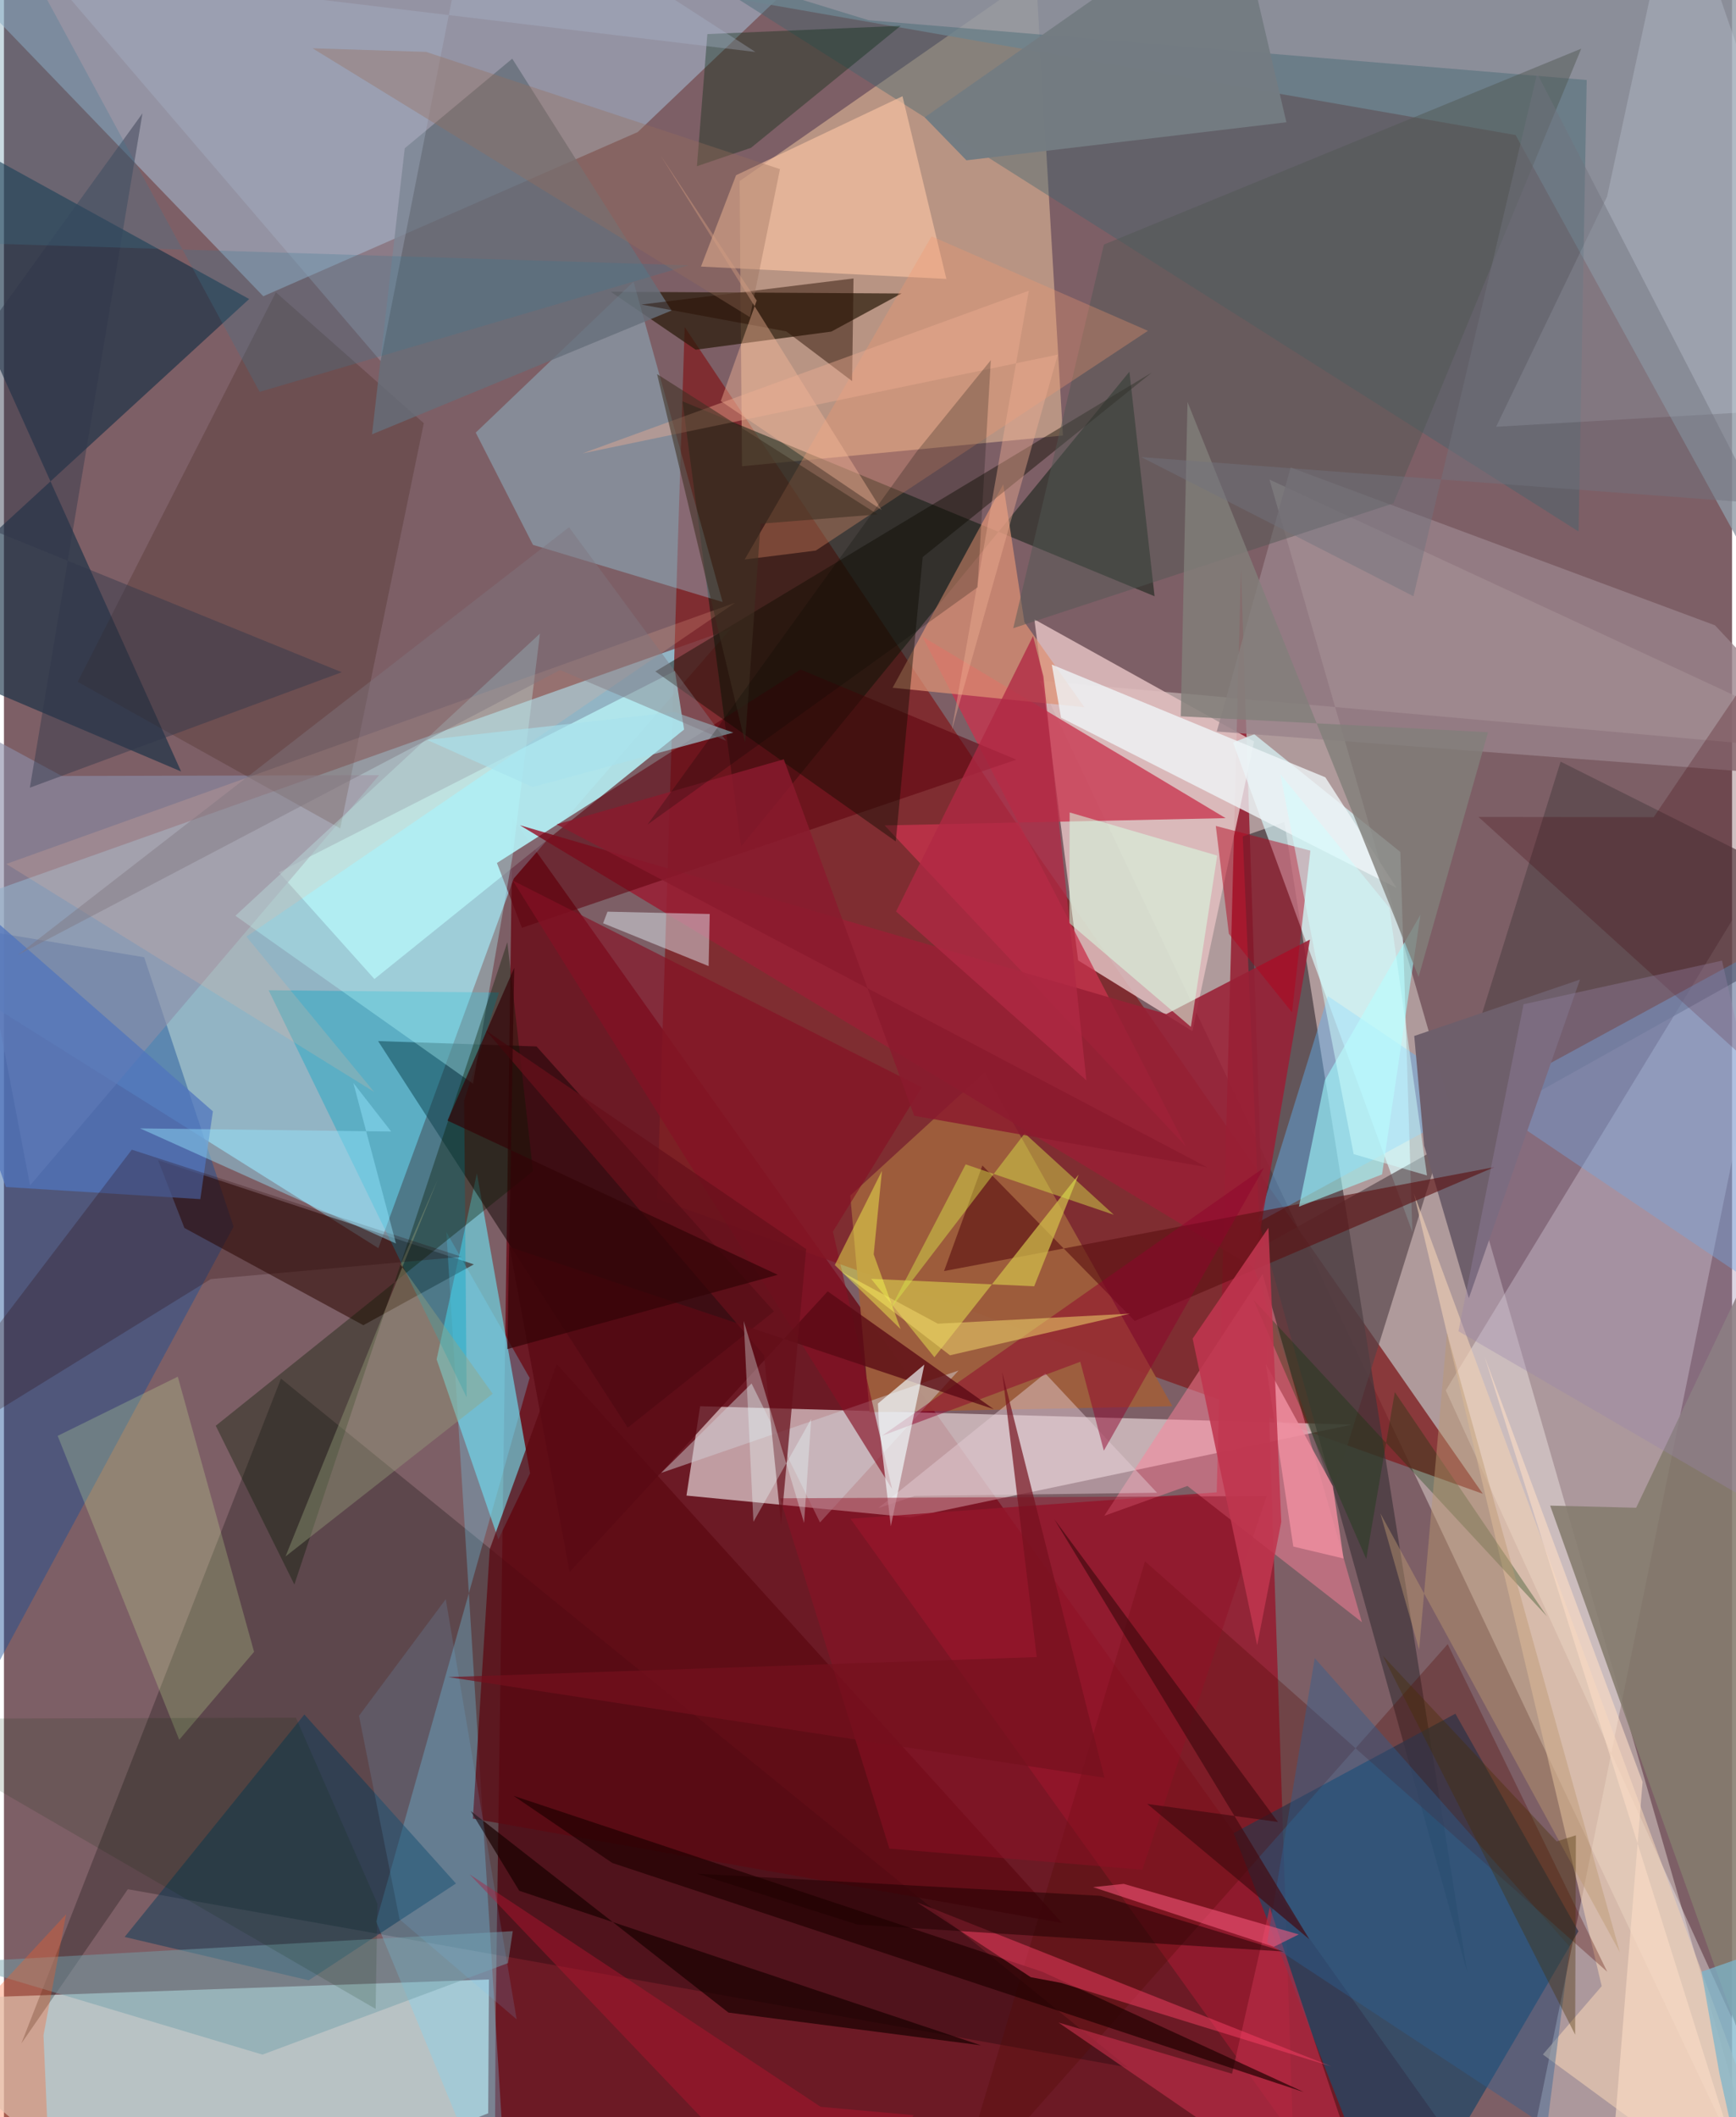 <svg xmlns="http://www.w3.org/2000/svg" width="228" height="278" viewBox="0 0 836 1024"><path fill="#7d5f66" d="M0 0h836v1024H0z"/><path fill="#680a16" fill-opacity=".816" d="M246.052 395.716L737.072 1086H237.305l.553-109.63z"/><path fill="#a0e8fe" fill-opacity=".616" d="M-62 451.057l243.134 152.64 65.508-178.81 104.812-120.66z"/><path fill="#bfaead" fill-opacity=".753" d="M500.96 329.235L858.803 1086 612.216 231.94 898 364.602z"/><path fill="#7f2224" fill-opacity=".808" d="M316.059 579.868l13.24-421.72L500.975 414.9l214.448 307.591z"/><path fill="#e0cccf" fill-opacity=".729" d="M336.786 680.144l315.252 8.912-213.515 44.852-108.34-10.544z"/><path fill="#d4f1f2" fill-opacity=".675" d="M234.258 1022.112L74.307 1086-62 967.867l296.61-10.452z"/><path fill="#fbf6f6" fill-opacity=".38" d="M886.048 1086L697.522 672.473l174.06-285.728L729.067 1086z"/><path fill="#a9c2d8" fill-opacity=".533" d="M426.554-50.563L306.594 63.882 125.46 143.289-62-51.442z"/><path fill="#fbd1a3" fill-opacity=".471" d="M357.036 225.51l155.274-14.854-13.087-222.933-143.335 99.862z"/><path fill="#8f9aa5" fill-opacity=".808" d="M898 368.896L854.191-62 141.395-37.782 731.296 65.324z"/><path fill="#961b2f" fill-opacity=".843" d="M598.422 275.698l-11.732 446.09-177.16 12.764 214.133 298.534z"/><path fill="#e0bdbe" fill-opacity=".871" d="M498.497 299.577l106.292 59.055-29.86 140.076-55.262-34.199z"/><path fill="#3e343b" fill-opacity=".675" d="M607.36 591.943l-8.058-187.373 20.12-6.983 88.426 556.204z"/><path fill-opacity=".255" d="M8.418 988.341l51.525-74.595 483.777 86.198-409.702-333.165z"/><path fill="#254765" fill-opacity=".776" d="M672.592 1086l89.082-151.92-59.513-105.225-107.308 57.782z"/><path fill="#00180a" fill-opacity=".482" d="M356.627 409.379L544.46 179.786l12.174 108.603-228.36-94.278z"/><path fill="#112c43" fill-opacity=".616" d="M85.698 373.135L-62 310.373l180.626-165.75L-62 45.184z"/><path fill="#dbfbff" fill-opacity=".671" d="M594.593 359.131L681.355 595.9l-5.829-183.844-70.642-56.933z"/><path fill="#6fd1df" fill-opacity=".706" d="M239.177 744.563l-29.862-87.086 19.48-89.963 25.718 145.065z"/><path fill="#b2e8ed" fill-opacity=".929" d="M132.996 421.916l191.588-97.404 4.443 28.34-149.809 120.665z"/><path fill="#184f97" fill-opacity=".439" d="M-42.868 878.897l38.62-427.86 72.072 11.95 43.262 130.295z"/><path fill="#c8334d" fill-opacity=".769" d="M444.28 307.86l127.349 246.43-145.596-155.07 164.978-3.515z"/><path fill="#0e0002" fill-opacity=".486" d="M372.527 634.257l-114.89-128.131-76.642-2.595 120.768 186.973z"/><path fill="#281a09" fill-opacity=".702" d="M400.282 160.37l33.92-18.42-140.641-.84 41.08 28.032z"/><path fill="#9be6fe" fill-opacity=".325" d="M304.573 136.226l43.096 154.95-91.749-27.65-27.687-54.286z"/><path fill="#9e5f3c" fill-opacity=".953" d="M409.417 578.238l9.374 104.84 146.41-2.955-90.744-161.467z"/><path fill="#2c0701" fill-opacity=".537" d="M227.331 611.534l-53.47 29.423-86.558-47.026-12.771-32.803z"/><path fill="#544347" fill-opacity=".647" d="M753.065 368.383L898 440.961 602.335 606.5l40.497 115.258z"/><path fill="#5fb8fb" fill-opacity=".42" d="M872.329 638.293L640.5 481.787 606.565 591.3l288.587-157.158z"/><path fill="#991f35" fill-opacity=".871" d="M562.327 490.469l-312.715-91.324 355.034 214.09 27.158-158.809z"/><path fill="#3c656e" fill-opacity=".392" d="M765.696 38.69l-3.935 218.392L326.966-18.299l91.306 28.08z"/><path fill="#72ddff" fill-opacity=".282" d="M244.549 1086L214.02 595.892l40.28 70.56-74.25 262.984z"/><path fill="#eecfb3" fill-opacity=".635" d="M744.486 993.687L870.26 1086 682.04 577.15l90.908 383.479z"/><path fill="#00a3c4" fill-opacity=".373" d="M128.042 478.938l111.391 1.137-16.793 52.219 1.202 143.58z"/><path fill="#ff829a" fill-opacity=".475" d="M656.95 784.6l-84.427-65.895-40.229 14.442 76.604-116.897z"/><path fill="#8c8ea9" fill-opacity=".624" d="M-31.33 343.162l43.96 230.185L181.492 374.93l-153.485.395z"/><path fill="#dd9174" fill-opacity=".722" d="M522.672 342.057l-29.018-41.204-10.224-66.606-53.512 98.4z"/><path fill="#003959" fill-opacity=".467" d="M145.334 829.255l73.322 81.729-71.218 46.822-89.05-20.966z"/><path fill="#5e020d" fill-opacity=".553" d="M250.574 448.75l-12.096-31.346 146.878-93.589 104.434 43.603z"/><path fill="#9a838b" fill-opacity=".788" d="M622.467 226.086L586.72 353.81 898 377.378l-70.262-74.936z"/><path fill="#fec7a6" fill-opacity=".612" d="M434.684 46.543l21.225 88.36-118.707-5.972 16.973-44.186z"/><path fill="#6e5f6b" fill-opacity=".992" d="M762.444 473.783l-53.766 154.09-21.661-73.825-4.758-52.985z"/><path fill="#321606" fill-opacity=".212" d="M162.666 400.643L35.672 329.794l95.875-188.415 71.562 63.3z"/><path fill="#666f7a" fill-opacity=".804" d="M178.063 210.071L193.89 71.724l52.009-43.342 77.078 121.81z"/><path fill="#530a04" fill-opacity=".314" d="M552.008 755.139l223.603 198.523-77.168-158.453-239.263 270.258z"/><path fill="#0f0d00" fill-opacity=".435" d="M431.43 406.966l13.03-137.53 110.784-89.212-240.128 144.52z"/><path fill="#d9ffa2" fill-opacity=".224" d="M25.976 694.473l58.12-28.628 36.903 133.083-36.214 42.537z"/><path fill="#e7f1ff" fill-opacity=".192" d="M775.53 95.1L809.377-62 898 196.19l-176.132 10.223z"/><path fill="#f0f6f8" fill-opacity=".78" d="M673.684 429.437L511.388 347.14l-4.47-25.712 132.341 54.532z"/><path fill="#b4feff" fill-opacity=".345" d="M226.903 524.138l19.266-110.687 13.136-107.017L111.98 442.922z"/><path fill="#5d0812" fill-opacity=".749" d="M511.92 930.082L267.41 659.78l-32.389 89.481-8.17 130.334z"/><path fill="#d1cfd6" fill-opacity=".478" d="M361.669 669.136l33.11 67.22 67.038-73.487-143.878 49.523z"/><path fill="#081b00" fill-opacity=".361" d="M102.459 689.595l38.036 76.792 103.027-310.703 12.421 110.78z"/><path fill="#515753" fill-opacity=".475" d="M488.261 303.848l43.87-185.564 230.928-94.758-90.884 219.929z"/><path fill="#5074bd" fill-opacity=".741" d="M-62 394.74l163.072 142.77-6.082 42.478-94.063-5.884z"/><path fill="#857c6e" fill-opacity=".882" d="M748.007 728.218l41.6 1.029L898 501.322l-25.054 576.612z"/><path fill="#5c1113" fill-opacity=".624" d="M454.79 614.776l18.549-51.07 73.703 75.194 174.006-74.41z"/><path fill="#e8f6ff" fill-opacity=".447" d="M289.853 446.544l2.123-5.602 49.457 1.136-.534 25.187z"/><path fill="#b3011a" fill-opacity=".467" d="M586.26 399.485l6.327 52.165 30.542 37.977 8.887-78.198z"/><path fill="#a1feff" fill-opacity=".58" d="M639.014 522.464l-12.536 61.166 40.203-15.602 18.593-125.635z"/><path fill="#f39770" fill-opacity=".318" d="M358.32 270.623l34.424-4.332 160.675-106.288-104.659-45.701z"/><path fill="#d1be4b" fill-opacity=".722" d="M450.113 656.444l-30.586-37.906 78.866 3.585 21.526-54.04z"/><path fill="#b62c45" fill-opacity=".714" d="M612.366 922.508l-18.261 80.485-83.954-24.755L667.024 1086z"/><path fill="#210001" fill-opacity=".69" d="M628.898 1011.888L502.37 953.71l-255.834-85.124 47.753 32.459z"/><path fill="#00260e" fill-opacity=".349" d="M340.286 16.48l-5.044 63.917 26.17-8.92 72.376-58.983z"/><path fill="#2b6195" fill-opacity=".4" d="M634.127 801.986L611.11 939.49l135.388 89.251 11.013-87.145z"/><path fill="#861025" fill-opacity=".643" d="M401.026 595.677l42.959-69.779-197.855-100.04 183.548 294.366z"/><path fill="#73a1ac" fill-opacity=".478" d="M-23.932 949.179l148.99 44.563 118.776-44.257 2.317-15.445z"/><path fill="#e6ced7" fill-opacity=".463" d="M440.627 723.526l-17.652 5.882 80.77-65.143 54.095 57.733z"/><path fill="#8f042c" fill-opacity=".486" d="M424.76 694.451l95.941-35.806 11.39 42.992 77.482-136.858z"/><path fill="#99a37d" fill-opacity=".396" d="M236.433 674.116l-44.592-62.467 17.888-40.906-73.517 182.06z"/><path fill="#fb4166" fill-opacity=".475" d="M642.192 999.475L511.35 959.04l-14.603-2.74-55.078-36.224z"/><path fill="#590a14" fill-opacity=".773" d="M478.811 681.558l-234.208-78.42 29.038 157.197 124.87-135.767z"/><path fill="#817f7a" fill-opacity=".804" d="M569.299 346.452l148.663 7.703-33.605 118.366-111.783-278.094z"/><path fill="#737b82" fill-opacity=".988" d="M595.318-48.277L620.4 59.13 465.628 77.545l-20.202-20.798z"/><path fill="#f9b798" fill-opacity=".204" d="M179.09 528.123l-61.817-75.122 236.44-161.478L1.127 417.866z"/><path fill="#d9ffe4" fill-opacity=".537" d="M586.938 413.815l-12.737 82.834-58.815-50.21.172-53.485z"/><path fill="#270100" fill-opacity=".243" d="M100.037 618.652L-62 718.652l123.844-162.59L221.46 607.87z"/><path fill="#45070d" fill-opacity=".255" d="M713.335 395.13l84.761.102L898 247.435l-26.931 290.748z"/><path fill="#073704" fill-opacity=".31" d="M672.853 673.307l73.585 108.458-141.882-153.037L659.031 754z"/><path fill="#f0d66b" fill-opacity=".533" d="M451.79 640.23l-46.42-24.991 52.3 40.269 87.111-20.136z"/><path fill="#270d00" fill-opacity=".471" d="M308.372 147.302l70.124 12.987 31.82 24.04.677-49.653z"/><path fill="#f2fcfd" fill-opacity=".671" d="M429.037 738.211l-5.773-49.823-.465-9.533 22.453-18.852z"/><path fill="#acb7ce" fill-opacity=".322" d="M228.862-62l-46.648 236.63L18.56-16.353l344.994 41.502z"/><path fill="#911125" fill-opacity=".463" d="M375.442 724.663l52.9 169.442 122.37 10.247 60.158-180.775z"/><path fill="#f7b99a" fill-opacity=".412" d="M364.15 145.362l-17.375 48.62 77.84 52.727-106.91-171.494z"/><path fill="#9884ac" fill-opacity=".341" d="M898 756.93l-66.85-292.297-96.005 21.107-31.513 158.141z"/><path fill="#1a0001" fill-opacity=".71" d="M472.616 989.248L249.28 914.5l-23.466-38.581 124.676 97.497z"/><path fill="#d7e54b" fill-opacity=".459" d="M493.837 548.163l43.08 39.378-71.676-24.367-36.496 70.074z"/><path fill="#30374b" fill-opacity=".447" d="M-62 233.445L67.013 54.818 12.539 380.973l150.87-55.841z"/><path fill="#b12944" fill-opacity=".769" d="M502.851 327.128l20.799 195.415-92.071-81.711 66.254-133.174z"/><path fill="#f1af94" fill-opacity=".408" d="M509.813 171.516l-51.391 182.043 37.367-212.95-215.914 78.683z"/><path fill="#ed8d9e" fill-opacity=".859" d="M642.897 718.862l5.159 34.928-24.299-5.767-13.31-88.338z"/><path fill="#fd597f" fill-opacity=".549" d="M614.323 941.595l12.063-5.981-84.665-24.45-14.825 1.577z"/><path fill="#1f0000" fill-opacity=".506" d="M530.478 916.944l88.591 26.94-206.17-13.016-77.715-24.661z"/><path fill="#ab152e" fill-opacity=".502" d="M440.12 1023.043l-45.033-4.056-169.8-112.419L396.291 1086z"/><path fill="#95e7ff" fill-opacity=".439" d="M65.842 545.753l121.492 1.534-18.315-23.514 20.637 77.682z"/><path fill="#f8fe51" fill-opacity=".439" d="M401.94 611.86l31.818 30.958-13-36.14 3.993-40.38z"/><path fill="#8a1a2d" fill-opacity=".824" d="M440.36 539.666l141.648 24.9-314.606-165.834 109.861-31.48z"/><path fill="#70c4fd" fill-opacity=".145" d="M191.374 928.31l-19.619-98.442 41.975-56.396 34.303 203.22z"/><path fill="#bd9970" fill-opacity=".447" d="M698.115 644.604l83.627 299.67-115.856-212.29 18.734 65.907z"/><path fill="#3d7892" fill-opacity=".271" d="M-62 116.096l393.29 12.22-207.607 61.22L-12.649-62z"/><path fill="#71737d" fill-opacity=".455" d="M550.163 221.071l131.709 67.307L741.71 35.514l106.977 207.845z"/><path fill="#fbdcc5" fill-opacity=".608" d="M851.395 1086l-75.97-10.132 17.289-214.01-76.404-205.65z"/><path fill="#a8e1ed" fill-opacity=".616" d="M352.867 354.33l-28.472-9.943-119.675 13.485 51.045 22.773z"/><path fill="#ff5e22" fill-opacity=".314" d="M30.068 925.862l-10.943 58.545 3.543 81.305L-62 1025.278z"/><path fill="#3e3022" fill-opacity=".569" d="M315.96 180.945l42.567 178.165 7.515-105.821 56.66-4.483z"/><path fill="#74111e" fill-opacity=".69" d="M215.042 811.145l317.342 48.674-49.481-196.2 16.744 137.866z"/><path fill="#80767e" fill-opacity=".435" d="M269.018 324.058l80.34 34.229L273.36 255 6.747 461.876z"/><path fill="#430a10" fill-opacity=".675" d="M631.501 937.94l-78.376-65.433 63.196 8.72-108.194-146.42z"/><path fill="#67101b" fill-opacity=".725" d="M233.238 498.5l154.858 105.65-12.136 133.09-8.272-81.78z"/><path fill="#bf364f" fill-opacity=".882" d="M611.72 593.858l6.208 142.232-11.663 59.648-31.219-148.304z"/><path fill="#ebffff" fill-opacity=".329" d="M362.575 736.044l27.956-49.748-3.456 50.271-29.2-97.65z"/><path fill="#320306" fill-opacity=".698" d="M214.57 541.973l159.745 74.606-130.805 35.934 3.35-184.428z"/><path fill="#d0ffff" fill-opacity=".49" d="M652.94 558.205l35.47 10.322-18.192-129.465-52.722-64.566z"/><path fill="#040700" fill-opacity=".22" d="M471.023 284.034l6.398-109.84-35.828 44.172-130.235 180.426z"/><path fill="#976f5b" fill-opacity=".357" d="M204.234 25.102l171.185 56.694-14.543 71.596-211.59-130.04z"/><path fill="#032400" fill-opacity=".141" d="M180.664 920.744l-39.41-89.952-203.254.605 241.806 140.252z"/><path fill="#462d00" fill-opacity=".361" d="M760.451 887.675l-.352 96.418-93.048-183.281 84.123 89.81z"/><path fill="#7db5cb" fill-opacity=".733" d="M829.898 1002.995l18.41 83.005L898 926.851l-76.783 26.794z"/></svg>